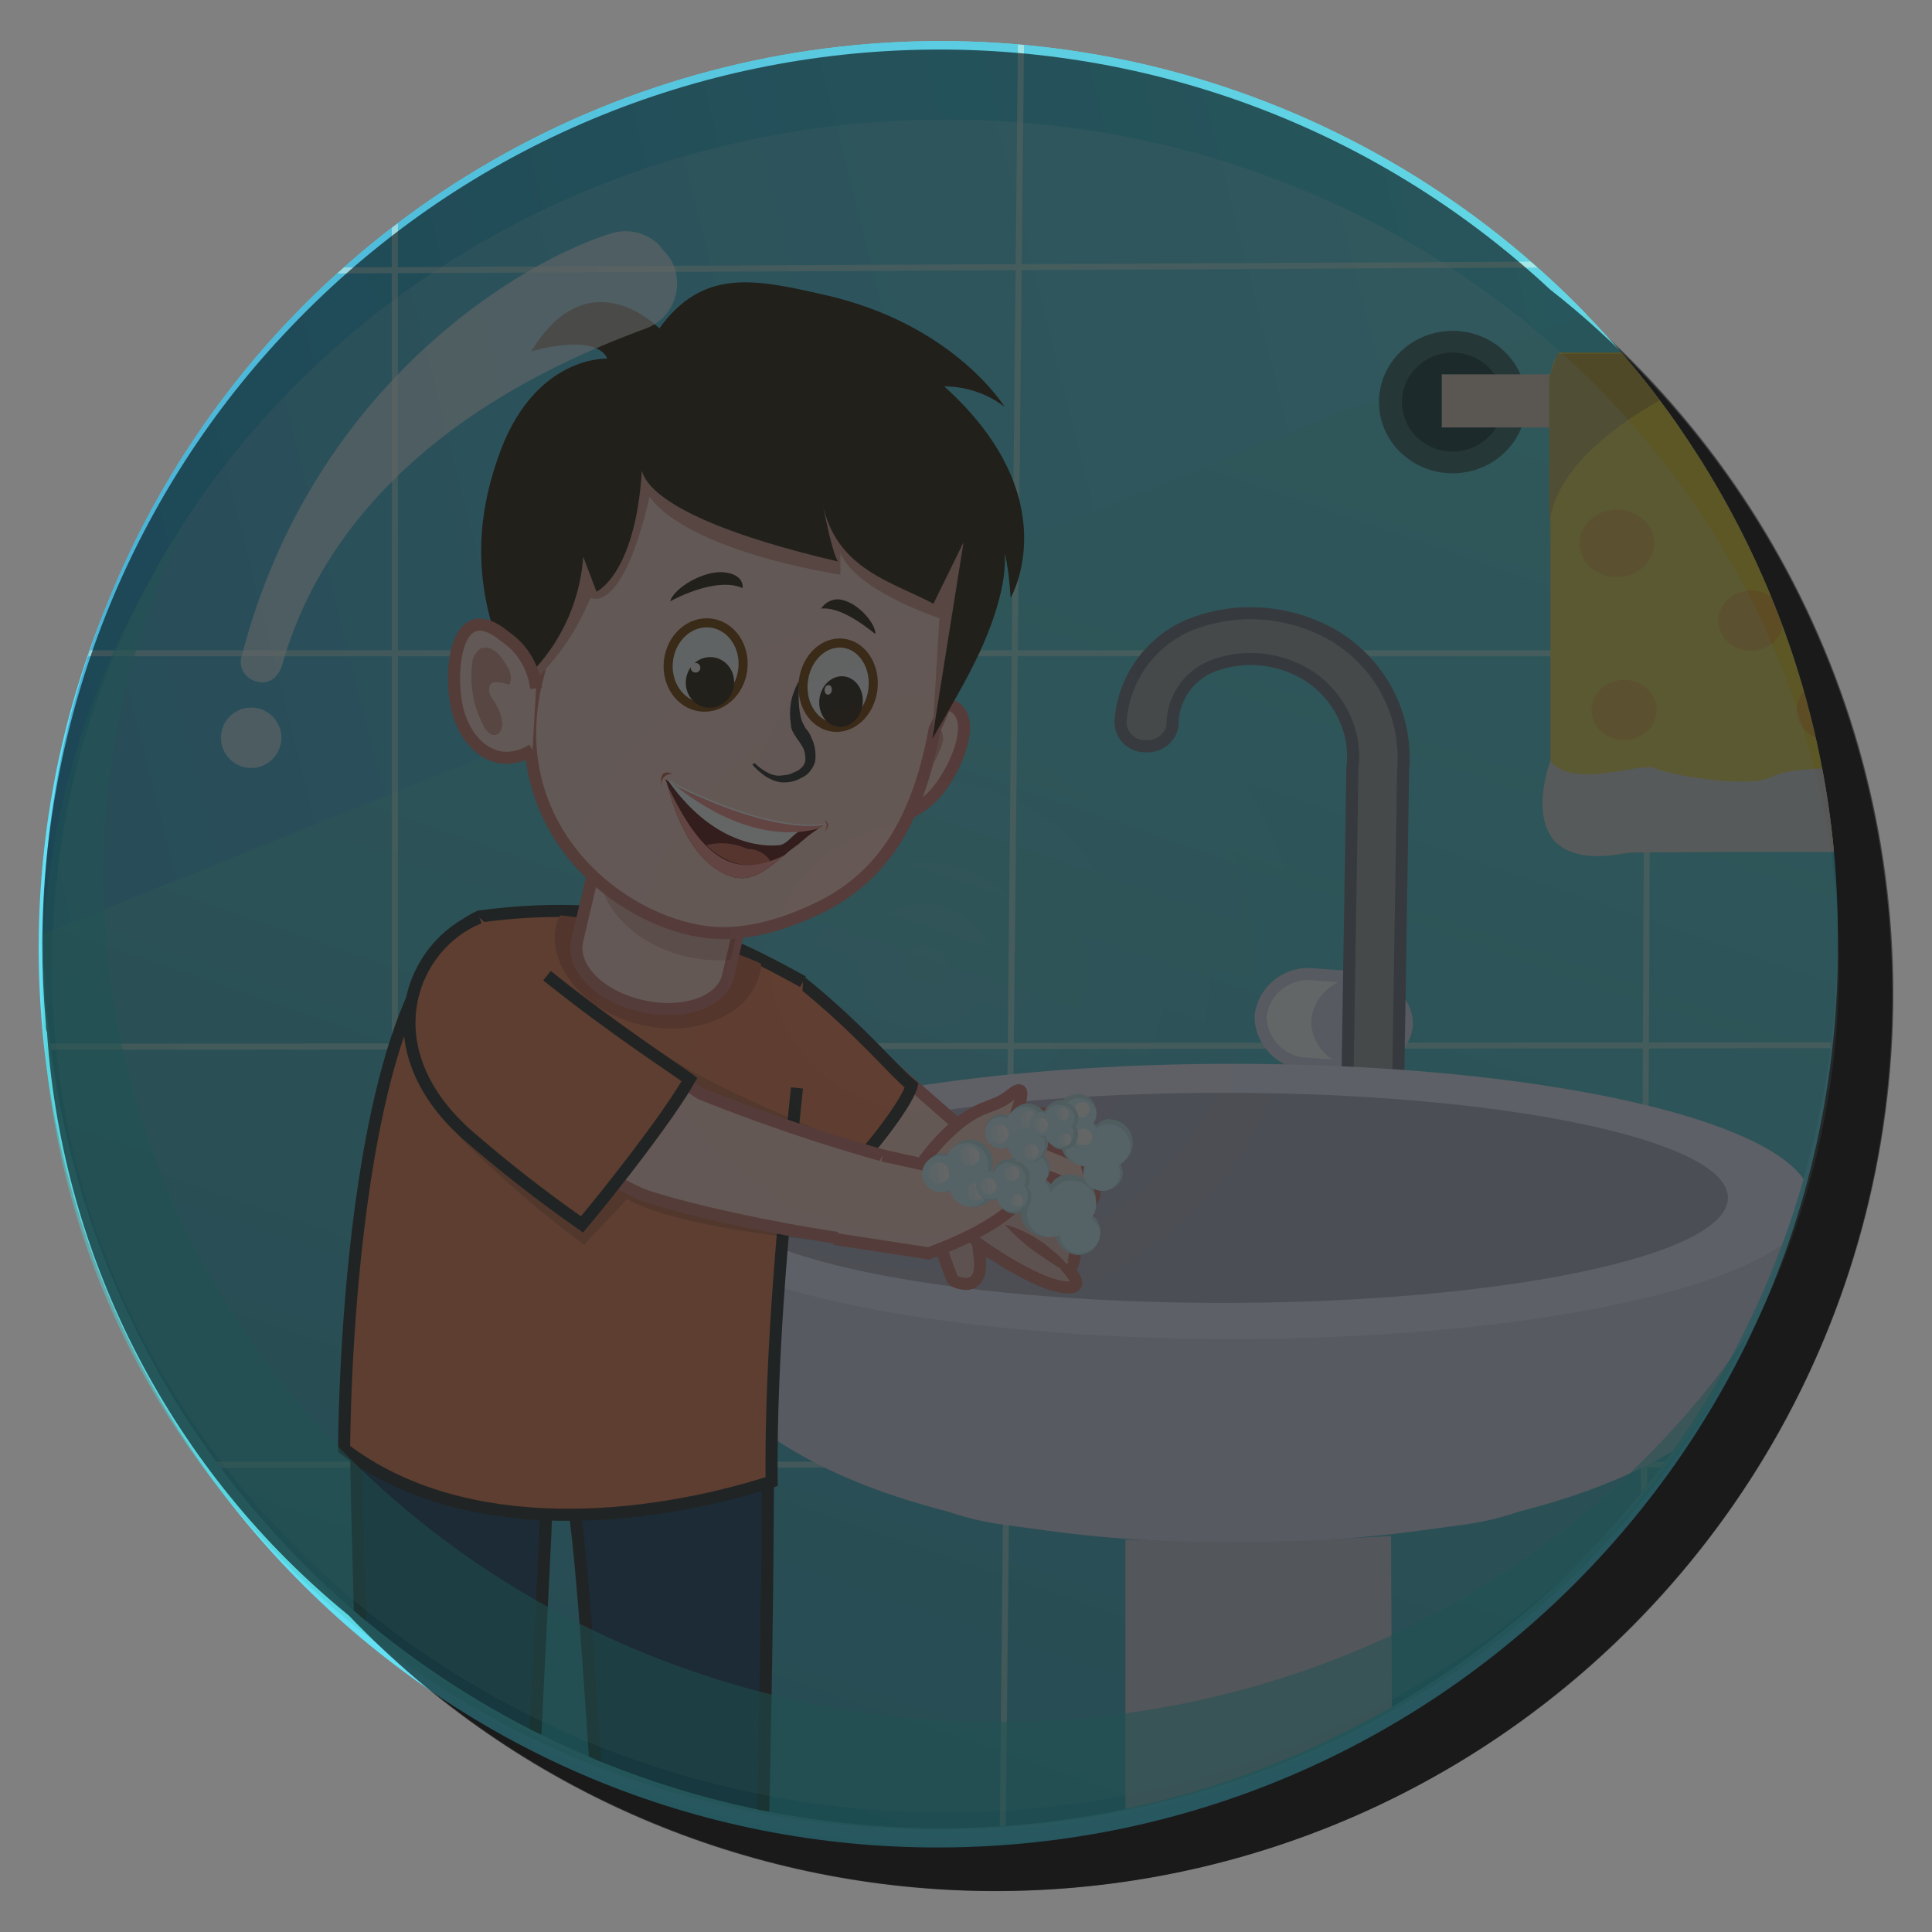 <?xml version="1.0" encoding="utf-8"?>
<!-- Generator: Adobe Illustrator 25.2.3, SVG Export Plug-In . SVG Version: 6.00 Build 0)  -->
<svg version="1.1" id="Layer_1" xmlns="http://www.w3.org/2000/svg" xmlns:xlink="http://www.w3.org/1999/xlink" x="0px" y="0px"
	 viewBox="0 0 160 160" style="enable-background:new 0 0 160 160;" xml:space="preserve">
<rect x="0" y="0" width="160" height="160" fill="#808080" stroke="none"/>
<style type="text/css">
	.st0{opacity:0.5;enable-background:new    ;}
	.st1{opacity:0.91;fill:url(#SVGID_1_);enable-background:new    ;}
	.st2{clip-path:url(#SVGID_3_);}
	.st3{fill:url(#SVGID_4_);}
	.st4{opacity:0.36;fill:none;stroke:#FEFFEB;stroke-miterlimit:10;enable-background:new    ;}
	.st5{fill:url(#SVGID_5_);}
	.st6{fill:url(#SVGID_6_);}
	.st7{opacity:0.57;fill:#A8B0B2;enable-background:new    ;}
	.st8{fill:url(#SVGID_7_);}
	.st9{opacity:0.43;}
	.st10{fill:none;stroke:#FEFFEB;stroke-width:0.5;stroke-miterlimit:10;}
	.st11{fill:#426E72;}
	.st12{fill:#264547;}
	.st13{fill:#E5D2C1;}
	.st14{fill:#E8D75D;}
	.st15{fill:#DBDAD9;}
	.st16{fill:#C6B663;}
	.st17{opacity:0.15;fill:#EA3B48;enable-background:new    ;}
	.st18{fill:#CFCEDD;}
	.st19{fill:#DBD9ED;}
	.st20{fill:#EEEEFF;}
	.st21{fill:#FFFFFF;stroke:#DBD9ED;stroke-miterlimit:10;}
	.st22{fill:#A5A5A5;stroke:#767582;stroke-miterlimit:10;}
	.st23{fill:#B6B5C9;}
	.st24{fill:#FFD3CA;stroke:#D17D74;stroke-miterlimit:10;}
	.st25{fill:#EFC3BD;stroke:#D17D74;stroke-miterlimit:10;}
	.st26{fill:#D17D74;}
	.st27{fill:#EF8359;stroke:#323232;stroke-miterlimit:10;}
	.st28{fill:#F9D1C6;stroke:#323232;stroke-width:2;stroke-miterlimit:10;}
	.st29{fill:#224966;stroke:#323232;stroke-miterlimit:10;}
	.st30{fill:#CC6B4E;}
	.st31{opacity:0.15;enable-background:new    ;}
	.st32{opacity:0.18;fill:#6B1808;enable-background:new    ;}
	.st33{fill:#DB9D8E;}
	.st34{fill:#342517;}
	.st35{fill:#F9D1C6;}
	.st36{fill:#323232;}
	.st37{fill:#342516;}
	.st38{fill:#661E1B;}
	.st39{fill:#D26653;}
	.st40{fill:#FFFFFF;}
	.st41{fill:#F9988F;}
	.st42{fill:#F9F8F7;stroke:#7F430D;stroke-width:0.75;stroke-miterlimit:10;}
	.st43{fill:#FDEFEC;}
	.st44{fill:#C1E3EA;}
	.st45{fill:#D4F6FF;}
	.st46{fill:url(#SVGID_8_);}
	.st47{fill:url(#SVGID_9_);}
	.st48{fill:url(#SVGID_10_);}
	.st49{fill:url(#SVGID_11_);}
	.st50{fill:url(#SVGID_12_);}
	.st51{fill:url(#SVGID_13_);}
	.st52{fill:url(#SVGID_14_);}
	.st53{fill:url(#SVGID_15_);}
	.st54{fill:url(#SVGID_16_);}
	.st55{fill:url(#SVGID_17_);}
	.st56{fill:url(#SVGID_18_);}
	.st57{fill:url(#SVGID_19_);}
	.st58{fill:url(#SVGID_20_);}
	.st59{fill:url(#SVGID_21_);}
	.st60{fill:url(#SVGID_22_);}
	.st61{fill:url(#SVGID_23_);}
	.st62{fill:url(#SVGID_24_);}
	.st63{fill:url(#SVGID_25_);}
	.st64{fill:url(#SVGID_26_);}
	.st65{fill:url(#SVGID_27_);}
	.st66{fill:url(#SVGID_28_);}
	.st67{fill:url(#SVGID_29_);}
	.st68{fill:url(#SVGID_30_);}
	.st69{fill:url(#SVGID_31_);}
	.st70{opacity:0.2;fill:url(#SVGID_32_);enable-background:new    ;}
	.st71{opacity:0.5;fill:#4ECECE;enable-background:new    ;}
	.st72{opacity:0.6;fill:#FDFFFF;enable-background:new    ;}
	.st73{opacity:0.6;}
</style>
<circle class="st0" cx="82.5" cy="82.3" r="74.3"/>
<g id="_01-2">
	
		<radialGradient id="SVGID_1_" cx="-239.78" cy="58.35" r="179.33" gradientTransform="matrix(0.48 0 0 -0.48 193.64 106.19)" gradientUnits="userSpaceOnUse">
		<stop  offset="0" style="stop-color:#FFFFFF"/>
		<stop  offset="0.61" style="stop-color:#D3F9FC"/>
		<stop  offset="0.93" style="stop-color:#48E5FF"/>
	</radialGradient>
	<path class="st1" d="M152.2,78.2c0.2,41.1-33,74.6-74.2,74.8c-41.1,0.2-74.6-33-74.8-74.2C3.1,37.7,36.3,4.2,77.4,4.1
		c0.1,0,0.2,0,0.3,0C118.8,4,152.1,37.2,152.2,78.2C152.2,78.2,152.2,78.2,152.2,78.2z"/>
	<g>
		<defs>
			<ellipse id="SVGID_2_" cx="77.9" cy="77.4" rx="74.3" ry="74"/>
		</defs>
		<clipPath id="SVGID_3_">
			<use xlink:href="#SVGID_2_"  style="overflow:visible;"/>
		</clipPath>
		<g class="st2">
			
				<linearGradient id="SVGID_4_" gradientUnits="userSpaceOnUse" x1="225.538" y1="321.357" x2="101.368" y2="-41.033" gradientTransform="matrix(1 0 0 -1 0 162)">
				<stop  offset="0" style="stop-color:#72EDED"/>
				<stop  offset="0.23" style="stop-color:#6FE9EA"/>
				<stop  offset="0.45" style="stop-color:#67DDE3"/>
				<stop  offset="0.68" style="stop-color:#58C9D6"/>
				<stop  offset="0.9" style="stop-color:#45ADC4"/>
				<stop  offset="0.99" style="stop-color:#3CA1BC"/>
			</linearGradient>
			<path class="st3" d="M-9.8-50.1l1,215.3l320.4,2V-49.1L-9.8-50.1z"/>
			<line class="st4" x1="-8.3" y1="155.9" x2="330.3" y2="156.4"/>
			
				<linearGradient id="SVGID_5_" gradientUnits="userSpaceOnUse" x1="321.22" y1="229.314" x2="-26.649" y2="141.834" gradientTransform="matrix(1 0 0 -1 0 162)">
				<stop  offset="2.000000e-02" style="stop-color:#72EDED"/>
				<stop  offset="0.26" style="stop-color:#6FE9EC"/>
				<stop  offset="0.5" style="stop-color:#67DDE7"/>
				<stop  offset="0.74" style="stop-color:#59C9E0"/>
				<stop  offset="0.98" style="stop-color:#45ADD6"/>
				<stop  offset="0.99" style="stop-color:#45ADD6"/>
			</linearGradient>
			<polyline class="st5" points="325.4,-50.9 -10.8,-50.7 -10.8,83.1 322.3,-50.7 			"/>
			
				<linearGradient id="SVGID_6_" gradientUnits="userSpaceOnUse" x1="303.38" y1="32.92" x2="54.14" y2="-29.76" gradientTransform="matrix(1 0 0 -1 0 162)">
				<stop  offset="2.000000e-02" style="stop-color:#E9EAE5"/>
				<stop  offset="0.12" style="stop-color:#E0E4E0"/>
				<stop  offset="0.44" style="stop-color:#C7D4D1"/>
				<stop  offset="0.74" style="stop-color:#B8C9C8"/>
				<stop  offset="0.98" style="stop-color:#B3C6C5"/>
			</linearGradient>
			<path class="st6" d="M314.9,158.1l-323.8-1.7l-139.9,29.3l463.7-2.4L314.9,158.1z"/>
			<path class="st7" d="M-11.4,156.5c0.2,1.1-0.1,2.3-1,3.1c-0.3,0.2-0.5,0.3-0.9,0.5c17.5,0.6,39.5,1.4,48.4,1.2
				c4.9,10.9,25.8,11.3,37.9,0.1l110.2,2.4l-2.1,4.4c-0.3,0.6,0,1.3,0.6,1.5c0.2,0.1,0.3,0.1,0.5,0.1l101.2,0.9
				c0.9,0,1.8-0.5,2.1-1.4l4-11.2L-11.4,156.5z"/>
			
				<linearGradient id="SVGID_7_" gradientUnits="userSpaceOnUse" x1="-138.18" y1="-9.261" x2="325.56" y2="-9.261" gradientTransform="matrix(1 0 0 -1 0 162)">
				<stop  offset="0" style="stop-color:#6F929B"/>
				<stop  offset="0.14" style="stop-color:#7D96A5"/>
				<stop  offset="0.48" style="stop-color:#999EB9"/>
				<stop  offset="0.77" style="stop-color:#ABA2C5"/>
				<stop  offset="0.99" style="stop-color:#B1A4C9"/>
			</linearGradient>
			<path class="st8" d="M-8.3,155.9c32.8,8.5,66,15.2,99.5,20.2c74.2,11,149.5,13.3,224.3,7l-463.7,2.4L-8.3,155.9z"/>
			<g class="st9">
				<polyline class="st10" points="-150.2,8.1 -13.3,22.6 355.3,20.8 				"/>
				<polyline class="st10" points="-150.5,50.5 -9.7,54.1 338.4,54.1 				"/>
				<polyline class="st10" points="-149.2,91.8 -149.2,97 -11.6,86.7 348,86.4 				"/>
				<polyline class="st10" points="-148.3,141.9 -7.5,121.3 330.3,121.3 				"/>
				<polyline class="st10" points="32.7,-50.1 32.7,154.4 -82.1,202.2 				"/>
				<polyline class="st10" points="85.1,-50.1 83,156 12.4,209.2 				"/>
				<polyline class="st10" points="136.9,-50.1 136,156.9 101.4,227.5 				"/>
			</g>
			<ellipse class="st11" cx="120.3" cy="33.3" rx="6.1" ry="5.9"/>
			<ellipse class="st12" cx="120.3" cy="33.3" rx="4.2" ry="4.1"/>
			<rect x="119.4" y="31" class="st13" width="64.1" height="4.4"/>
			<path class="st14" d="M128.4,31.3v33.1c-0.5,5.5-1,6.4,7.2,6.2s32.2,0,32.2,0s5.6,2.9,5.5-6.3c-0.1-9-2.9-30.7-1.3-33.1
				c0.4-2,1.3,0,1.3,0l-1-2h-43.2C128.7,29.8,128.4,30.6,128.4,31.3z"/>
			<path class="st15" d="M128.4,63c0,0-3.7,9.7,6.5,7.6c10.2-0.1,32.4,0,32.4,0s7,2.8,6-7.6c-2.6,0-11.1,1.6-13.2,1.1
				s-11.3-0.9-13.3,0.2c-2,1.1-8.9-0.2-9.8-0.7S130.1,65.4,128.4,63z"/>
			<path class="st16" d="M146,29.3c0,0-18.7,6.1-17.7,15.6V31.3l0.7-2H146z"/>
			<ellipse class="st17" cx="133.9" cy="45" rx="3.1" ry="2.8"/>
			<ellipse class="st17" cx="145" cy="51.4" rx="2.7" ry="2.5"/>
			<ellipse class="st17" cx="162.2" cy="47.5" rx="2.7" ry="2.5"/>
			<ellipse class="st17" cx="151.5" cy="42.3" rx="2.7" ry="2.5"/>
			<ellipse class="st17" cx="144.4" cy="34.5" rx="2.7" ry="2.5"/>
			<ellipse class="st17" cx="151.5" cy="58.8" rx="2.7" ry="2.5"/>
			<ellipse class="st17" cx="134.5" cy="58.8" rx="2.7" ry="2.5"/>
			<path class="st18" d="M115.4,171.1H93.2v-43.6c0,0,7.5,0.2,10,0.2c3.4,0,12-0.5,12-0.5L115.4,171.1z"/>
			<path class="st19" d="M127.6,100H54.3c0,0.3,0,0.5,0,0.8c-1.4,21.4,29.1,30.7,66.7,25.5c2.3-0.3,4.6-0.9,6.7-1.9L127.6,100z"/>
			<path class="st19" d="M76.6,100h73.3c0,0.3,0,0.5,0.1,0.8c1.4,21.4-29.1,30.7-66.7,25.5c-2.3-0.3-4.6-0.9-6.7-1.9V100z"/>
			<path class="st20" d="M108.9,80.7l4.2,0.3l-0.6,7.4l-4.2-0.3c-2.1,0-3.9-1.8-3.9-3.9c0,0,0-0.1,0-0.1
				C104.7,81.9,106.7,80.4,108.9,80.7z"/>
			<path class="st20" d="M108.6,84.4c-0.1,2.1,1.6,3.9,3.8,4c0,0,0.1,0,0.1,0c2.2,0.3,4.2-1.2,4.5-3.4c0.1-2.1-1.6-3.9-3.8-4
				c0,0-0.1,0-0.1,0C110.9,80.7,108.9,82.2,108.6,84.4z"/>
			<path class="st20" d="M113.7,90.9c1.1,0.1,2-0.7,2.1-1.8c0-0.5,0.4-24.7,0.4-25.3c0.4-4.6-1.9-8.9-5.8-11.2
				c-3.7-2.1-8.1-2.4-12-0.8c-3.2,1.4-5.4,4.5-5.6,8c0,1.1,0.9,2,2,2c1.1,0.1,2.1-0.6,2.3-1.7c0,0,0-0.1,0-0.1c0-2.1,1.3-4,3.2-4.8
				c2.5-1,5.4-0.8,7.8,0.6c2.7,1.6,4.3,4.7,3.9,7.8c0,0.6-0.4,24.8-0.4,25.3c0,1.1,0.9,2,2,2L113.7,90.9z"/>
			<path class="st21" d="M108.9,80.7l4.2,0.3l-0.6,7.4l-4.2-0.3c-2.1,0-3.9-1.8-3.9-3.9c0,0,0-0.1,0-0.1
				C104.7,81.9,106.7,80.4,108.9,80.7z"/>
			<path class="st19" d="M108.6,84.4c-0.1,2.1,1.6,3.9,3.8,4c0,0,0.1,0,0.1,0c2.2,0.3,4.2-1.2,4.5-3.4c0.1-2.1-1.6-3.9-3.8-4
				c0,0-0.1,0-0.1,0C110.9,80.7,108.9,82.2,108.6,84.4z"/>
			<path class="st22" d="M113.7,90.9c1.1,0.1,2-0.7,2.1-1.8c0-0.5,0.4-24.7,0.4-25.3c0.4-4.6-1.9-8.9-5.8-11.2
				c-3.7-2.1-8.1-2.4-12-0.8c-3.2,1.4-5.4,4.5-5.6,8c0,1.1,0.9,2,2,2c1.1,0.1,2.1-0.6,2.3-1.7c0,0,0-0.1,0-0.1c0-2.1,1.3-4,3.2-4.8
				c2.5-1,5.4-0.8,7.8,0.6c2.7,1.6,4.3,4.7,3.9,7.8c0,0.6-0.4,24.8-0.4,25.3c0,1.1,0.9,2,2,2L113.7,90.9z"/>
			<ellipse class="st20" cx="102.1" cy="99.5" rx="47.9" ry="11.4"/>
			<path class="st23" d="M59.5,99.2c0,4.8,18.7,8.7,41.8,8.7s41.8-3.9,41.8-8.7s-18.7-8.7-41.8-8.7S59.5,94.4,59.5,99.2z"/>
			<path class="st24" d="M78.5,99.6l-11.7-6.7l4.6-6.7c0,0,10.3,9,10.5,9.2L78.5,99.6z"/>
			<path class="st25" d="M77.4,101.4c0.4,1.6,0.9,3.1,1.5,4.6c0.2,0.2,2.7,1.3,2.2-2.1L81,103c0,0,5.4,3.9,7.7,3.6
				c1.2-0.1-0.5-1.8-0.5-1.8s1,1,0.8-2.2S85.1,97,85.1,97S77.2,96.5,77.4,101.4z"/>
			<path class="st26" d="M88.9,105.8c-0.5-0.4-1-0.7-1.5-1c-0.5-0.3-1-0.7-1.5-1c-1-0.7-1.9-1.5-2.7-2.4c1.2,0.3,2.3,0.9,3.3,1.6
				c0.5,0.4,1,0.8,1.4,1.2C88.4,104.7,88.7,105.2,88.9,105.8z"/>
			<path class="st26" d="M83.4,104.6c-0.8,0-1.6-0.3-2.2-0.8c-0.6-0.5-1.1-1.1-1.4-1.8c0.7,0.2,1.4,0.5,2,1
				C82.4,103.5,83,104,83.4,104.6z"/>
			<path class="st26" d="M88.9,104c-0.6-0.9-1.4-1.8-2.2-2.5c-0.9-0.8-1.7-1.6-2.5-2.4c0.6,0.1,1.2,0.3,1.7,0.7
				c0.5,0.3,1,0.7,1.4,1.1c0.5,0.4,0.8,0.9,1.1,1.4C88.8,102.7,89,103.4,88.9,104z"/>
			<path class="st27" d="M69.4,97.9c-3.4,0.9-5.5-1-8.2-3.8c-0.3-6.8,4.6-13.3,5-12.9c5.1,4.1,7.8,7.5,9.3,8.7
				C75.1,91.5,71.3,96.3,69.4,97.9z"/>
			<path class="st28" d="M51.7,167.6c0,0.3,10.4-0.3,10.4-0.6c0.1-2.9-0.2-8.8-0.2-10.5L50.8,157C51.2,159.9,51.5,165.6,51.7,167.6z
				"/>
			<path class="st28" d="M31.6,168.9c0,0.3,10.4,0.6,10.4,0.3c0.3-2.9,0.5-8.8,0.7-10.4l-11.1-0.4C31.8,161.2,31.6,166.9,31.6,168.9
				z"/>
			<path class="st29" d="M63,158.5c-4.3,0.5-8.6,0.8-12.9,0.6c-0.3-5.1-1.5-26.1-2.4-33.1c-0.3-2.6-2.4-2.2-2.5,0.1
				c0,1.1-1.3,24.5-1.5,33c-4.3,0.6-8.7,0.6-13,0.1c0,0-1.9-46.9-1.1-53.8c6.2-0.3,27.1,0.9,33.7,2C64,114.6,63.3,148.2,63,158.5z"
				/>
			<path class="st27" d="M66,90.1c-1,9.7-2.2,21.6-2.1,32.6c-10.3,3.3-25.4,4.9-35.4-2.7c0,0,0-38.9,11.2-44.1
				c13.4-1.8,20.6,2,26.8,5.4"/>
			<path class="st30" d="M62.9,80.7c0.1-0.3,0.2-0.6,0.1-0.9c-4-1.9-11.5-3.4-16.6-4c-0.1,0.2-0.2,0.4-0.3,0.6
				c-0.9,3.4,2.1,7.2,6.7,8.4S62,84.2,62.9,80.7z"/>
			<path class="st31" d="M76.5,96.7c-6.4-2-12.7-4.6-18.7-7.7c-5.9-3.3-11.6-7-16.9-11.2c-5.7,2.2-8.1,10.9-2.5,16.7
				c3.1,3.1,6.5,6,10,8.6c0.8-1,2.4-2.5,3.5-3.8c4.7,2.6,17.4,3.8,25.4,4.1C77.8,103.3,77.2,96.8,76.5,96.7z"/>
			<path class="st24" d="M77.3,103.3c0.5,0-0.1-6.5-0.8-6.7C70.2,95,64.1,93,58.1,90.6c-1.1-0.5-5.9-4.8-6.7-4.7
				c-2.7,2-5.3,4.1-7.8,6.4c2.8,2.7,6,5,9.5,6.6C56.2,100.1,69.3,103.1,77.3,103.3z"/>
			<path class="st24" d="M73.1,95.7l3.2,0.7c1-1.4,2.1-2.6,3.4-3.6c1.9-1.4,2.6-1,4.1-2.2s0.4,1.4,0.3,1.8c1.1-0.2,2.2-0.2,3.3-0.1
				c0.9,0.3,1.7,0.2,2.7,4.6c0,0,1.3,2.6-0.1,2.6c0,0,0,0.1,0,0.1c-0.1,0.7,1,2.5-1.3,2.1c0.7,0.1-4.6-1.9-4.6-1.9s-1.7,2-7.2,4
				l-7.8-1.2"/>
			<path class="st26" d="M90,99.6c-0.4-0.3-0.8-0.6-1.3-0.8c-0.4-0.2-0.9-0.4-1.3-0.6c-1-0.4-1.9-0.8-2.7-1.4c1.1-0.1,2.1,0,3.1,0.5
				c0.5,0.2,1,0.5,1.4,0.8C89.6,98.5,89.9,99,90,99.6z"/>
			<path class="st26" d="M90,96.9c-0.4-0.3-0.8-0.6-1.3-0.8c-0.4-0.2-0.9-0.4-1.4-0.6c-1-0.4-1.9-0.8-2.7-1.4c1.1-0.1,2.1,0,3.1,0.5
				c0.5,0.2,1,0.5,1.4,0.8C89.6,95.9,89.9,96.4,90,96.9z"/>
			<path class="st27" d="M45.3,80.8c5.6,4.5,10.9,7.9,11.8,8.6c-1.7,3-6.3,8.9-8.9,12c-3.3-2.3-6.5-4.8-9.6-7.5
				c-8-7.2-4.5-15.7,1.1-17.9"/>
			<path class="st24" d="M62.7,70.6l-2.4,10.2c-0.5,2.2-3.7,3.3-7.2,2.5s-5.8-3.2-5.3-5.4l2.4-10.2L62.7,70.6z"/>
			<path class="st32" d="M62.3,71.9c-4.1-0.8-8.2-1.4-12.4-1.7c-0.1,0.2-0.2,0.4-0.2,0.6c-0.8,3.7,2.6,7.5,7.5,8.5
				c1.1,0.2,2.2,0.3,3.3,0.2L62.3,71.9z"/>
			<path class="st24" d="M77.8,65.3c-2,2.6-5.3,3.3-7.5,1.7s-1-3,1.1-5.6s2-2.3,4.7-2.9C81.8,57,79.8,62.7,77.8,65.3z"/>
			<path class="st33" d="M76.7,59.9c0.4-0.1,0.8,0,1.1,0.3c0.3,0.4,0.4,1,0.2,1.5c-0.6,1.7-1.7,3.3-3.3,4.3
				c-0.2,0.2-0.5,0.3-0.8,0.4c-0.3,0.1-0.6,0-0.8-0.2c-0.2-0.3-0.2-0.6,0-0.9c0.5-0.7,1.2-1.2,2-1.6c0.2-0.1,0.4-0.3,0.5-0.5
				c0.1-0.2,0.1-0.4,0-0.6c-0.1-0.1-0.3-0.3-0.4-0.3c-0.4-0.1-0.7-0.2-1.1-0.2c0-0.6,0.5-1,0.9-1.3C75.5,60.3,76.1,60,76.7,59.9z"/>
			<path class="st24" d="M75.4,45.5c-8.5-7.2,5.6-11.9-7.2-14.1c-12.4-2.1-20.7,2.8-23,13.4c-1.1,4.9-0.4,10.4-0.5,10.6
				c-3.6,12.3,5.7,20.4,13.2,21.7c3.3,0.6,6.9-0.4,10.3-2.1c4-2.1,7.6-5.8,9.2-14.6C77.4,60.2,82.5,51.5,75.4,45.5z"/>
			<path class="st33" d="M53.8,41.1c0,0,2,4.1,15.8,6.5v-1.9c0,0,0.4,2.7,8.2,5.5l-0.6,10l6-20l-28.8-7.5l-5.3,3.7L48.3,43
				c0,0-4.8,10.4-5,14.2l0.6-0.5c2.2-2,3.9-4.5,5-7.2l0,0C48.9,49.5,51.5,51.1,53.8,41.1z"/>
			<path class="st34" d="M53.2,38.2c0,0-2.2,4,16.2,8.3c0,0-0.4-0.3-1.3-4.9c1.1,5.6,5.9,6.6,9.2,8.4l2.5-5.1l-2.6,16.3
				c0,0,2.6-4.4,3.5-6.3c0,0,2.8-5.3,2.5-9.1c0.3,1.2,0.4,2.4,0.5,3.7c0,0,4.8-8.2-5.5-17.5c1.8,0,3.6,0.6,5,1.7c0,0-4.2-6.9-15-9.3
				c-5.7-1.3-10-2.2-13.6,2.8c0,0-5.8-6-10.6,1.9c0,0,5.3-1.6,6.3,0.6c0,0-5.8-0.3-8.8,7.5c-2.8,7.4-1.8,13.3,1.2,19.7
				c3.3-2.7,5.3-6.6,5.6-10.8l1.1,2.9C49.4,49,52.8,47.5,53.2,38.2z"/>
			<path class="st24" d="M44.1,62.1c-3.1,1.9-5.7-0.6-6.3-3.7s0-9,4-5.7c1.5,1,2.4,2.6,2.6,4.3"/>
			<path class="st33" d="M40.8,53.8c-0.3-0.2-0.7-0.2-1-0.1c-0.4,0.3-0.7,0.8-0.7,1.3c-0.2,1.7,0.1,3.5,0.9,5
				c0.1,0.3,0.3,0.5,0.5,0.7c0.2,0.2,0.5,0.2,0.7,0.1c0.3-0.2,0.4-0.5,0.4-0.9c-0.1-0.8-0.4-1.5-0.9-2.1c-0.1-0.2-0.2-0.4-0.2-0.6
				c0-0.2,0-0.5,0.2-0.6c0.1-0.1,0.3-0.1,0.5-0.1c0.3,0,0.6,0.1,1,0.2c0.2-0.5,0.1-1.1-0.2-1.5C41.6,54.5,41.3,54.1,40.8,53.8z"/>
			<path class="st35" d="M62.5,63.3c2.1,2.5,4.5,0.8,4.7-0.2c0.1-0.8-0.2-1.7-0.8-2.3c-1.1-1.2-0.2-4.2-0.2-4.2"/>
			<path class="st36" d="M62.5,63.2c0.3,0.3,0.7,0.6,1.1,0.8c0.4,0.2,0.8,0.3,1.3,0.2c0.4,0,0.8-0.2,1.2-0.4
				c0.3-0.2,0.6-0.5,0.6-0.9l0,0c0-0.5-0.1-0.9-0.4-1.3c-0.1-0.2-0.3-0.4-0.4-0.6c-0.2-0.3-0.4-0.6-0.4-1c-0.1-0.6-0.1-1.2,0-1.8
				c0.1-0.6,0.3-1.1,0.6-1.7h0.1c-0.1,1.1-0.1,2.2,0.2,3.2c0.1,0.2,0.2,0.4,0.3,0.6c0.2,0.2,0.4,0.5,0.5,0.8c0.3,0.6,0.4,1.3,0.3,2
				l0,0c-0.2,0.6-0.6,1.1-1.1,1.3c-0.5,0.3-1,0.4-1.5,0.4c-0.5,0-1-0.2-1.5-0.5c-0.4-0.3-0.8-0.6-1.1-1L62.5,63.2z"/>
			<path class="st37" d="M61.5,48.7c0,0,0.2-1.1-1.5-1.3s-4.2,1.3-4.5,2.4C55.5,49.8,59.2,47.7,61.5,48.7z"/>
			<path class="st37" d="M68,50.4c0.4-0.6,1.1-0.9,1.8-0.7c1.3,0.3,2.7,1.9,2.7,2.8C72.4,52.5,69.9,50.2,68,50.4z"/>
			<path class="st38" d="M55.3,65.1c0.4,1.5,1.7,6.1,5,7.4c2,0.8,3.4-0.7,4.7-1.7c0.3-0.3,0.6-0.5,1-0.8l0,0
				c0.2-0.1,0.3-0.3,0.5-0.4c0.4-0.4,0.9-0.7,1.3-1l0,0l0.3-0.2l0.1-0.1c0,0-3.5,1-12-3.1l-0.7-0.4l-0.3-0.2l-0.2-0.1
				C55.1,64.5,55.2,64.7,55.3,65.1z"/>
			<path class="st39" d="M63.8,71.3c-0.4-0.6-1.1-1-1.9-1c-1.1-0.5-2.3-0.6-3.4-0.3C58.5,70,60.9,72.6,63.8,71.3z"/>
			<path class="st40" d="M55.3,64.6c3.2,4.6,6.9,5.6,9.2,5.4c1-0.1,1.3-1.6,2.8-1.3c0.3-0.1,0.6-0.2,0.9-0.4l0.1-0.1
				c0,0-3.5,1-12-3.1l-0.7-0.4L55.3,64.6z"/>
			<path class="st41" d="M55.3,65.1c0.4,1.5,1.7,6.1,5,7.4c2,0.8,3.4-0.7,4.7-1.7C61,72.8,58.3,71.4,55.3,65.1z"/>
			<path class="st41" d="M55.6,64.8c6,4.9,10.5,4.3,12.2,3.8l0,0l0.3-0.2l0.1-0.1c0,0-3.5,1-12-3.1L55.6,64.8z"/>
			<path class="st39" d="M55.7,64.1c0,0-1.1-0.1-0.9,1.2C54.8,65.2,54.4,63.5,55.7,64.1z"/>
			<path class="st39" d="M68.2,67.9c0,0,0.6,0.3,0,1.1C68.1,69,69.1,68.3,68.2,67.9z"/>
			
				<ellipse transform="matrix(0.123 -0.992 0.992 0.123 -3.417 106.327)" class="st42" cx="58.5" cy="55.1" rx="3.5" ry="3.1"/>
			<ellipse transform="matrix(0.126 -0.992 0.992 0.126 -4.65 107.626)" class="st37" cx="58.7" cy="56.5" rx="2.1" ry="2"/>
			<circle class="st43" cx="57.6" cy="55.3" r="0.4"/>
			
				<ellipse transform="matrix(0.121 -0.993 0.993 0.121 4.61 118.786)" class="st42" cx="69.4" cy="56.8" rx="3.5" ry="2.9"/>
			
				<ellipse transform="matrix(0.122 -0.993 0.993 0.122 3.367 120.113)" class="st37" cx="69.6" cy="58.2" rx="2.1" ry="1.8"/>
			
				<ellipse transform="matrix(0.125 -0.992 0.992 0.125 3.385 117.947)" class="st43" cx="68.5" cy="57.1" rx="0.4" ry="0.3"/>
			<path class="st44" d="M87.8,97.4c1.1-0.4,2.4,0.1,2.8,1.2c0.3,0.7,0.2,1.4-0.2,2c0.3,0.2,0.5,0.4,0.6,0.8c0.4,0.9-0.1,2-1,2.4
				s-2-0.1-2.4-1l0,0c-0.1-0.2-0.1-0.4-0.1-0.6l-0.1,0.1c-1,0.4-2.2-0.1-2.7-1.1c-0.4-1,0-2.2,1.1-2.6c0,0,0,0,0.1,0
				c0.3-0.1,0.7-0.2,1-0.1C87,97.9,87.4,97.6,87.8,97.4z"/>
			<path class="st45" d="M88,97.9c1-0.4,2.2,0.1,2.6,1.1c0.3,0.6,0.2,1.4-0.2,1.9c0.2,0.2,0.4,0.4,0.6,0.7c0.3,0.9-0.2,1.9-1.1,2.1
				c-0.8,0.3-1.7-0.1-2-0.9c-0.1-0.2-0.1-0.4-0.1-0.6l-0.1,0.1c-1,0.4-2.1-0.1-2.5-1c-0.4-1,0.1-2.1,1-2.5c0.3-0.1,0.6-0.2,0.9-0.1
				C87.2,98.4,87.6,98.1,88,97.9z"/>
			
				<linearGradient id="SVGID_8_" gradientUnits="userSpaceOnUse" x1="2139.587" y1="-1288.409" x2="2141.397" y2="-1288.409" gradientTransform="matrix(-0.38 -0.93 0.93 -0.38 2096.29 1589.22)">
				<stop  offset="1.000000e-02" style="stop-color:#D4F6FF"/>
				<stop  offset="1" style="stop-color:#FFFFFF"/>
			</linearGradient>
			<path class="st46" d="M88.8,98.3c-0.5,0.2-0.7,0.7-0.5,1.2c0.2,0.5,0.7,0.7,1.2,0.5c0.5-0.2,0.7-0.7,0.5-1.2c0,0,0,0,0,0
				C89.8,98.3,89.3,98.1,88.8,98.3C88.8,98.3,88.8,98.3,88.8,98.3z"/>
			
				<linearGradient id="SVGID_9_" gradientUnits="userSpaceOnUse" x1="2139.587" y1="-1291.789" x2="2141.187" y2="-1291.789" gradientTransform="matrix(-0.38 -0.93 0.93 -0.38 2096.29 1589.22)">
				<stop  offset="1.000000e-02" style="stop-color:#D4F6FF"/>
				<stop  offset="1" style="stop-color:#FFFFFF"/>
			</linearGradient>
			<path class="st47" d="M85.8,99.7c-0.4,0.2-0.6,0.6-0.4,1c0.2,0.4,0.6,0.6,1,0.4c0.4-0.2,0.6-0.6,0.4-1
				C86.6,99.7,86.1,99.5,85.8,99.7L85.8,99.7z"/>
			
				<linearGradient id="SVGID_10_" gradientUnits="userSpaceOnUse" x1="2136.327" y1="-1289.474" x2="2138.307" y2="-1289.474" gradientTransform="matrix(-0.38 -0.93 0.93 -0.38 2096.29 1589.22)">
				<stop  offset="1.000000e-02" style="stop-color:#D4F6FF"/>
				<stop  offset="1" style="stop-color:#FFFFFF"/>
			</linearGradient>
			<path class="st48" d="M89.1,101.5c-0.5,0.1-0.9,0.7-0.7,1.2c0.1,0.5,0.7,0.9,1.2,0.7c0.1,0,0.2-0.1,0.3-0.1
				c0.5-0.2,0.7-0.8,0.5-1.3C90.1,101.5,89.6,101.3,89.1,101.5z"/>
			<path class="st44" d="M84.6,95.3c0.8-0.4,1.8,0,2.2,0.8c0.2,0.5,0.2,1.2-0.2,1.6c0.2,0.1,0.4,0.3,0.4,0.6c0.2,0.7-0.2,1.5-1,1.7
				c-0.6,0.2-1.3-0.1-1.6-0.7c-0.1-0.1-0.1-0.3-0.1-0.4h-0.1c-0.8,0.3-1.7-0.1-2-0.8s0.1-1.7,0.8-2l0,0c0.2-0.1,0.5-0.1,0.8-0.1
				C84.1,95.7,84.3,95.5,84.6,95.3z"/>
			<path class="st45" d="M84.7,95.7c0.8-0.3,1.7,0,2,0.8c0.2,0.5,0.1,1-0.2,1.4c0.2,0.1,0.3,0.3,0.4,0.5c0.3,0.7,0,1.4-0.7,1.7
				s-1.4,0-1.7-0.7c-0.1-0.1-0.1-0.3-0.1-0.4h-0.1c-0.7,0.3-1.6,0-1.9-0.7c-0.3-0.7,0-1.6,0.7-1.9c0,0,0.1,0,0.1-0.1
				c0.2-0.1,0.5-0.1,0.7-0.1C84.2,96.1,84.4,95.8,84.7,95.7z"/>
			
				<linearGradient id="SVGID_11_" gradientUnits="userSpaceOnUse" x1="2143.397" y1="-1290.729" x2="2144.777" y2="-1290.729" gradientTransform="matrix(-0.38 -0.93 0.93 -0.38 2096.29 1589.22)">
				<stop  offset="1.000000e-02" style="stop-color:#D4F6FF"/>
				<stop  offset="1" style="stop-color:#FFFFFF"/>
			</linearGradient>
			<path class="st49" d="M85.4,96c-0.4,0.1-0.5,0.5-0.4,0.9c0,0,0,0,0,0c0.1,0.3,0.5,0.5,0.9,0.4c0.4-0.1,0.5-0.5,0.4-0.9
				c0,0,0,0,0,0C86.1,96,85.7,95.9,85.4,96z"/>
			
				<linearGradient id="SVGID_12_" gradientUnits="userSpaceOnUse" x1="2143.397" y1="-1293.341" x2="2144.617" y2="-1293.341" gradientTransform="matrix(-0.38 -0.93 0.93 -0.38 2096.29 1589.22)">
				<stop  offset="1.000000e-02" style="stop-color:#D4F6FF"/>
				<stop  offset="1" style="stop-color:#FFFFFF"/>
			</linearGradient>
			<path class="st50" d="M83,97.1c-0.3,0.1-0.5,0.5-0.3,0.8c0,0,0,0,0,0c0.1,0.3,0.5,0.5,0.8,0.3c0,0,0,0,0,0
				c0.3-0.1,0.5-0.5,0.3-0.8S83.3,97,83,97.1z"/>
			
				<linearGradient id="SVGID_13_" gradientUnits="userSpaceOnUse" x1="2140.907" y1="-1291.466" x2="2142.417" y2="-1291.466" gradientTransform="matrix(-0.38 -0.93 0.93 -0.38 2096.29 1589.22)">
				<stop  offset="1.000000e-02" style="stop-color:#D4F6FF"/>
				<stop  offset="1" style="stop-color:#FFFFFF"/>
			</linearGradient>
			<path class="st51" d="M85.6,98.5c-0.4,0.2-0.6,0.6-0.4,1s0.6,0.6,1,0.4c0.4-0.2,0.5-0.6,0.4-1C86.4,98.5,86,98.3,85.6,98.5
				C85.6,98.5,85.6,98.5,85.6,98.5z"/>
			<path class="st44" d="M82.2,95.9c-0.2-1-1.2-1.7-2.2-1.5c-0.6,0.1-1.2,0.6-1.4,1.2c-0.8-0.3-1.7,0.2-2,1c-0.3,0.8,0.2,1.7,1,2
				c0.3,0.1,0.5,0.1,0.8,0.1c0.2,0,0.3-0.1,0.5-0.2c0,0,0,0.1,0,0.1c0.2,1,1.2,1.6,2.2,1.3c0.9-0.2,1.5-1.1,1.4-2
				c-0.1-0.3-0.2-0.6-0.4-0.8C82.2,96.7,82.3,96.3,82.2,95.9z"/>
			<path class="st45" d="M81.8,96.1c-0.2-1-1.1-1.6-2.1-1.4c-0.6,0.1-1.1,0.5-1.3,1.1c-0.2-0.1-0.5-0.1-0.8-0.1
				c-0.8,0.2-1.4,1-1.2,1.8c0.2,0.8,1,1.4,1.8,1.2c0.2,0,0.3-0.1,0.5-0.2c0,0,0,0.1,0,0.1c0.2,0.9,1.1,1.5,2,1.3
				c0.9-0.2,1.5-1.1,1.4-2c-0.1-0.3-0.2-0.5-0.3-0.7C81.8,96.8,81.9,96.4,81.8,96.1z"/>
			
				<linearGradient id="SVGID_14_" gradientUnits="userSpaceOnUse" x1="-68.976" y1="511.253" x2="-67.366" y2="511.253" gradientTransform="matrix(0.98 -0.19 -0.19 -0.98 244.01 583.88)">
				<stop  offset="1.000000e-02" style="stop-color:#D4F6FF"/>
				<stop  offset="1" style="stop-color:#FFFFFF"/>
			</linearGradient>
			<path class="st52" d="M81.1,95.6c0.1,0.4-0.2,0.8-0.6,0.9c0,0,0,0,0,0c-0.4,0.1-0.9-0.1-1-0.6c0,0,0,0,0-0.1
				c-0.1-0.4,0.2-0.8,0.6-0.9C80.5,94.9,81,95.1,81.1,95.6C81.1,95.6,81.1,95.6,81.1,95.6z"/>
			
				<linearGradient id="SVGID_15_" gradientUnits="userSpaceOnUse" x1="-68.976" y1="508.255" x2="-67.556" y2="508.255" gradientTransform="matrix(0.98 -0.19 -0.19 -0.98 244.01 583.88)">
				<stop  offset="1.000000e-02" style="stop-color:#D4F6FF"/>
				<stop  offset="1" style="stop-color:#FFFFFF"/>
			</linearGradient>
			<path class="st53" d="M81.5,98.6c0.1,0.4-0.2,0.8-0.6,0.8s-0.8-0.2-0.8-0.6c-0.1-0.4,0.2-0.8,0.6-0.8
				C81,97.9,81.4,98.2,81.5,98.6z"/>
			
				<linearGradient id="SVGID_16_" gradientUnits="userSpaceOnUse" x1="-71.866" y1="510.354" x2="-70.116" y2="510.354" gradientTransform="matrix(0.98 -0.19 -0.19 -0.98 244.01 583.88)">
				<stop  offset="1.000000e-02" style="stop-color:#D4F6FF"/>
				<stop  offset="1" style="stop-color:#FFFFFF"/>
			</linearGradient>
			<path class="st54" d="M78.6,97c0.1,0.5-0.2,0.9-0.7,1c-0.5,0.1-0.9-0.2-1-0.7c-0.1-0.5,0.2-0.9,0.7-1c0,0,0,0,0,0
				C78,96.2,78.5,96.5,78.6,97z"/>
			<path class="st44" d="M85.3,97.3c-0.2-0.8-0.9-1.3-1.7-1.1c-0.5,0.1-0.9,0.4-1.1,0.9c-0.2-0.1-0.4-0.1-0.7-0.1
				c-0.7,0.2-1.1,0.8-0.9,1.5c0.2,0.6,0.7,1,1.4,0.9c0.1,0,0.3-0.1,0.4-0.1c0,0,0,0.1,0,0.1c0.1,0.8,0.9,1.2,1.6,1.1
				c0.8-0.1,1.2-0.9,1.1-1.6c0-0.2-0.1-0.4-0.3-0.6C85.3,97.9,85.3,97.6,85.3,97.3z"/>
			<path class="st45" d="M84.9,97.4c-0.1-0.7-0.8-1.2-1.6-1.1c0,0,0,0,0,0c-0.5,0.1-0.8,0.4-1,0.8c-0.6-0.2-1.2,0.1-1.4,0.7
				c-0.1,0.2-0.1,0.4,0,0.6c0.1,0.6,0.7,1,1.3,0.9c0.1,0,0.3-0.1,0.4-0.1c0,0,0,0.1,0,0.1c0.1,0.7,0.8,1.1,1.5,1
				c0.7-0.1,1.1-0.8,1-1.5c0,0,0,0,0,0c0-0.2-0.1-0.4-0.3-0.6C84.9,98,85,97.7,84.9,97.4z"/>
			
				<linearGradient id="SVGID_17_" gradientUnits="userSpaceOnUse" x1="-65.586" y1="509.184" x2="-64.366" y2="509.184" gradientTransform="matrix(0.98 -0.19 -0.19 -0.98 244.01 583.88)">
				<stop  offset="1.000000e-02" style="stop-color:#D4F6FF"/>
				<stop  offset="1" style="stop-color:#FFFFFF"/>
			</linearGradient>
			<path class="st55" d="M84.4,97.1c0.1,0.3-0.2,0.6-0.5,0.7c-0.3,0.1-0.7-0.1-0.7-0.5c0,0,0,0,0,0c-0.1-0.3,0.1-0.6,0.5-0.7
				c0,0,0,0,0,0C84,96.5,84.4,96.7,84.4,97.1C84.4,97.1,84.4,97.1,84.4,97.1z"/>
			
				<linearGradient id="SVGID_18_" gradientUnits="userSpaceOnUse" x1="-65.586" y1="506.89" x2="-64.505" y2="506.89" gradientTransform="matrix(0.98 -0.19 -0.19 -0.98 244.01 583.88)">
				<stop  offset="1.000000e-02" style="stop-color:#D4F6FF"/>
				<stop  offset="1" style="stop-color:#FFFFFF"/>
			</linearGradient>
			<path class="st56" d="M84.7,99.3c0.1,0.3-0.1,0.6-0.4,0.6c0,0,0,0,0,0c-0.3,0-0.6-0.1-0.6-0.4c0-0.3,0.2-0.6,0.5-0.6
				C84.4,98.9,84.6,99.1,84.7,99.3z"/>
			
				<linearGradient id="SVGID_19_" gradientUnits="userSpaceOnUse" x1="-67.796" y1="508.518" x2="-66.456" y2="508.518" gradientTransform="matrix(0.98 -0.19 -0.19 -0.98 244.01 583.88)">
				<stop  offset="1.000000e-02" style="stop-color:#D4F6FF"/>
				<stop  offset="1" style="stop-color:#FFFFFF"/>
			</linearGradient>
			<path class="st57" d="M82.5,98.1c0.1,0.4-0.2,0.7-0.5,0.8c-0.4,0.1-0.7-0.2-0.8-0.5c-0.1-0.4,0.2-0.7,0.5-0.8
				C82.1,97.5,82.4,97.8,82.5,98.1L82.5,98.1z"/>
			<path class="st44" d="M92,92.7c1.1,0.1,1.9,1,1.8,2.1c0,0.7-0.4,1.2-1,1.6c0.1,0.3,0.2,0.6,0.2,0.8c-0.1,0.9-1,1.5-1.9,1.4
				c-0.8-0.1-1.4-0.8-1.4-1.6c0-0.2,0.1-0.4,0.1-0.5h-0.1c-1,0-1.8-0.8-1.8-1.8c0-1,0.8-1.8,1.8-1.8c0.1,0,0.2,0,0.3,0
				c0.3,0,0.6,0.1,0.8,0.3C91.2,92.8,91.6,92.6,92,92.7z"/>
			<path class="st45" d="M91.9,93.1c1,0.1,1.7,0.9,1.7,1.9c0,0.6-0.4,1.2-1,1.5c0.4,0.8,0,1.7-0.7,2s-1.7,0-2-0.7
				c-0.1-0.2-0.2-0.5-0.1-0.7c0-0.2,0.1-0.3,0.1-0.5h-0.1c-0.9-0.1-1.7-0.9-1.6-1.8s0.9-1.7,1.8-1.6c0,0,0,0,0,0
				c0.3,0,0.6,0.1,0.8,0.3C91.1,93.2,91.5,93.1,91.9,93.1z"/>
			
				<linearGradient id="SVGID_20_" gradientUnits="userSpaceOnUse" x1="1370.649" y1="-1025.652" x2="1372.279" y2="-1025.652" gradientTransform="matrix(8.000000e-02 -1 1 8.000000e-02 1009.4 1534.06)">
				<stop  offset="1.000000e-02" style="stop-color:#D4F6FF"/>
				<stop  offset="1" style="stop-color:#FFFFFF"/>
			</linearGradient>
			<path class="st58" d="M92.4,93.8c-0.4,0-0.8,0.3-0.9,0.8s0.3,0.8,0.8,0.9c0.4,0,0.8-0.3,0.9-0.7C93.2,94.2,92.9,93.8,92.4,93.8
				C92.4,93.8,92.4,93.8,92.4,93.8z"/>
			
				<linearGradient id="SVGID_21_" gradientUnits="userSpaceOnUse" x1="1370.649" y1="-1028.703" x2="1372.089" y2="-1028.703" gradientTransform="matrix(8.000000e-02 -1 1 8.000000e-02 1009.4 1534.06)">
				<stop  offset="1.000000e-02" style="stop-color:#D4F6FF"/>
				<stop  offset="1" style="stop-color:#FFFFFF"/>
			</linearGradient>
			<path class="st59" d="M89.3,93.7c-0.4,0-0.7,0.3-0.8,0.7c0,0.4,0.3,0.7,0.7,0.8c0.4,0,0.7-0.3,0.8-0.7
				C90,94.1,89.7,93.8,89.3,93.7C89.3,93.7,89.3,93.7,89.3,93.7z"/>
			
				<linearGradient id="SVGID_22_" gradientUnits="userSpaceOnUse" x1="1367.709" y1="-1026.529" x2="1369.489" y2="-1026.529" gradientTransform="matrix(8.000000e-02 -1 1 8.000000e-02 1009.4 1534.06)">
				<stop  offset="1.000000e-02" style="stop-color:#D4F6FF"/>
				<stop  offset="1" style="stop-color:#FFFFFF"/>
			</linearGradient>
			<path class="st60" d="M91.3,96.5c-0.5,0-0.9,0.3-0.9,0.8c0,0.5,0.3,0.9,0.8,0.9c0.5,0,0.9-0.3,0.9-0.8
				C92.2,97,91.8,96.5,91.3,96.5C91.3,96.5,91.3,96.5,91.3,96.5z"/>
			<path class="st44" d="M88.8,90.7c0.8-0.3,1.6,0.1,1.9,0.9c0.2,0.5,0.1,1-0.2,1.4c0.2,0.1,0.3,0.3,0.4,0.5
				c0.2,0.7-0.1,1.4-0.8,1.6s-1.4-0.1-1.6-0.8c0-0.1-0.1-0.3-0.1-0.4h-0.1c-0.7,0.3-1.5-0.1-1.8-0.9c-0.3-0.7,0.1-1.5,0.9-1.8
				c0,0,0,0,0,0c0.2-0.1,0.5-0.1,0.7-0.1C88.2,90.9,88.5,90.7,88.8,90.7z"/>
			<path class="st45" d="M88.9,91c0.7-0.2,1.5,0.1,1.8,0.8c0.2,0.4,0.1,0.9-0.2,1.3c0.2,0.1,0.3,0.3,0.4,0.5
				c0.2,0.6-0.1,1.3-0.7,1.5c0,0,0,0,0,0c-0.6,0.2-1.3-0.1-1.5-0.7c0-0.1-0.1-0.3-0.1-0.4h-0.1c-0.7,0.2-1.4-0.2-1.6-0.9
				c-0.2-0.7,0.1-1.4,0.8-1.6c0.2-0.1,0.4-0.1,0.6-0.1C88.4,91.3,88.6,91.1,88.9,91z"/>
			
				<linearGradient id="SVGID_23_" gradientUnits="userSpaceOnUse" x1="2070.151" y1="-1289.218" x2="2071.401" y2="-1289.218" gradientTransform="matrix(-0.33 -0.94 0.94 -0.33 1989.46 1626.03)">
				<stop  offset="1.000000e-02" style="stop-color:#D4F6FF"/>
				<stop  offset="1" style="stop-color:#FFFFFF"/>
			</linearGradient>
			<path class="st61" d="M89.4,91.3c-0.3,0.1-0.5,0.5-0.4,0.8c0.1,0.3,0.5,0.5,0.8,0.4c0.3-0.1,0.5-0.5,0.4-0.8
				C90.1,91.3,89.8,91.2,89.4,91.3z"/>
			
				<linearGradient id="SVGID_24_" gradientUnits="userSpaceOnUse" x1="2070.161" y1="-1291.557" x2="2071.251" y2="-1291.557" gradientTransform="matrix(-0.33 -0.94 0.94 -0.33 1989.46 1626.03)">
				<stop  offset="1.000000e-02" style="stop-color:#D4F6FF"/>
				<stop  offset="1" style="stop-color:#FFFFFF"/>
			</linearGradient>
			<path class="st62" d="M87.3,92.2c-0.3,0.1-0.4,0.4-0.3,0.7c0.1,0.3,0.4,0.4,0.7,0.3c0.3-0.1,0.4-0.4,0.3-0.7c0,0,0,0,0,0
				C87.9,92.2,87.6,92.1,87.3,92.2z"/>
			
				<linearGradient id="SVGID_25_" gradientUnits="userSpaceOnUse" x1="2067.911" y1="-1289.875" x2="2069.271" y2="-1289.875" gradientTransform="matrix(-0.33 -0.94 0.94 -0.33 1989.46 1626.03)">
				<stop  offset="1.000000e-02" style="stop-color:#D4F6FF"/>
				<stop  offset="1" style="stop-color:#FFFFFF"/>
			</linearGradient>
			<path class="st63" d="M89.5,93.5c-0.4,0.1-0.5,0.5-0.4,0.9s0.5,0.5,0.9,0.4c0.4-0.1,0.5-0.5,0.4-0.9
				C90.3,93.6,89.9,93.4,89.5,93.5C89.5,93.5,89.5,93.5,89.5,93.5z"/>
			<path class="st44" d="M86.8,92.9c-0.1-0.9-1-1.6-1.9-1.5c-0.6,0.1-1.1,0.5-1.3,1c-0.2-0.1-0.5-0.1-0.8-0.1
				c-0.8,0.1-1.3,0.8-1.2,1.6c0.1,0.8,0.8,1.3,1.6,1.2l0,0c0.2,0,0.3-0.1,0.4-0.2c0,0,0,0.1,0,0.1c0.2,0.9,1.1,1.4,1.9,1.3
				c0.8-0.2,1.3-0.9,1.3-1.7c0-0.3-0.1-0.5-0.3-0.7C86.8,93.6,86.9,93.2,86.8,92.9z"/>
			<path class="st45" d="M86.4,93c-0.1-0.9-1-1.5-1.8-1.3c-0.5,0.1-1,0.4-1.2,0.9c-0.2-0.1-0.5-0.1-0.7-0.1
				c-0.7,0.1-1.2,0.8-1.1,1.5c0,0,0,0,0,0c0.1,0.7,0.8,1.2,1.5,1.1c0.1,0,0.3-0.1,0.4-0.1c0,0,0,0.1,0,0.1c0.2,0.8,1,1.4,1.8,1.2
				s1.4-1,1.2-1.8c0-0.2-0.1-0.3-0.2-0.5C86.4,93.7,86.5,93.3,86.4,93z"/>
			
				<linearGradient id="SVGID_26_" gradientUnits="userSpaceOnUse" x1="-42.309" y1="443.119" x2="-40.859" y2="443.119" gradientTransform="matrix(0.99 -0.139 -0.139 -0.99 187.695 525.735)">
				<stop  offset="1.000000e-02" style="stop-color:#D4F6FF"/>
				<stop  offset="1" style="stop-color:#FFFFFF"/>
			</linearGradient>
			<path class="st64" d="M85.8,92.6c0,0.4-0.3,0.7-0.7,0.8c-0.4,0-0.7-0.2-0.7-0.6c0-0.4,0.3-0.7,0.7-0.8
				C85.4,92,85.7,92.2,85.8,92.6z"/>
			
				<linearGradient id="SVGID_27_" gradientUnits="userSpaceOnUse" x1="-42.3" y1="440.427" x2="-41.029" y2="440.427" gradientTransform="matrix(0.99 -0.139 -0.139 -0.99 187.695 525.735)">
				<stop  offset="1.000000e-02" style="stop-color:#D4F6FF"/>
				<stop  offset="1" style="stop-color:#FFFFFF"/>
			</linearGradient>
			<path class="st65" d="M86,95.3c0,0.3-0.2,0.7-0.6,0.7c-0.4,0-0.6-0.3-0.7-0.6c0-0.3,0.2-0.6,0.5-0.6C85.6,94.7,85.9,94.9,86,95.3
				C86,95.2,86,95.2,86,95.3z"/>
			
				<linearGradient id="SVGID_28_" gradientUnits="userSpaceOnUse" x1="-44.919" y1="442.272" x2="-43.33" y2="442.272" gradientTransform="matrix(0.99 -0.139 -0.139 -0.99 187.695 525.735)">
				<stop  offset="1.000000e-02" style="stop-color:#D4F6FF"/>
				<stop  offset="1" style="stop-color:#FFFFFF"/>
			</linearGradient>
			<path class="st66" d="M83.5,93.7c0.1,0.4-0.2,0.9-0.6,1s-0.9-0.2-1-0.6c0,0,0-0.1,0-0.1c0-0.4,0.3-0.8,0.7-0.8
				C83,93,83.4,93.3,83.5,93.7z"/>
			<path class="st44" d="M89.3,92.4c-0.1-0.7-0.8-1.2-1.5-1.1c-0.4,0.1-0.8,0.3-1,0.8C86.6,92,86.4,92,86.2,92
				c-0.6,0.1-1,0.7-0.8,1.3c0.1,0.5,0.6,0.9,1.1,0.9c0.1,0,0.2-0.1,0.3-0.1c0,0,0,0.1,0,0.1c0.1,0.7,0.8,1.1,1.5,1
				c0.6-0.1,1-0.7,1-1.3c0-0.2-0.1-0.4-0.2-0.6C89.3,93,89.3,92.7,89.3,92.4z"/>
			<path class="st45" d="M89,92.5c-0.1-0.6-0.7-1.1-1.4-1c-0.4,0-0.8,0.3-1,0.7c-0.2-0.1-0.4-0.1-0.5-0.1c-0.6,0.1-0.9,0.6-0.9,1.1
				c0.1,0.6,0.6,0.9,1.1,0.9c0.1,0,0.2,0,0.3-0.1c0,0,0,0.1,0,0.1c0.1,0.6,0.8,1,1.4,0.9c0.6-0.1,0.9-0.6,0.9-1.2
				c0-0.2-0.1-0.4-0.2-0.5C88.9,93.1,89,92.8,89,92.5z"/>
			
				<linearGradient id="SVGID_29_" gradientUnits="userSpaceOnUse" x1="-39.2" y1="443.097" x2="-38.099" y2="443.097" gradientTransform="matrix(0.99 -0.139 -0.139 -0.99 187.695 525.735)">
				<stop  offset="1.000000e-02" style="stop-color:#D4F6FF"/>
				<stop  offset="1" style="stop-color:#FFFFFF"/>
			</linearGradient>
			<path class="st67" d="M88.5,92.2c0,0.3-0.2,0.6-0.4,0.6c0,0,0,0,0,0c-0.3,0-0.6-0.2-0.6-0.5s0.2-0.6,0.5-0.6
				C88.2,91.7,88.5,91.9,88.5,92.2z"/>
			
				<linearGradient id="SVGID_30_" gradientUnits="userSpaceOnUse" x1="-39.2" y1="441.05" x2="-38.23" y2="441.05" gradientTransform="matrix(0.99 -0.139 -0.139 -0.99 187.695 525.735)">
				<stop  offset="1.000000e-02" style="stop-color:#D4F6FF"/>
				<stop  offset="1" style="stop-color:#FFFFFF"/>
			</linearGradient>
			<path class="st68" d="M88.7,94.3c0,0.3-0.1,0.5-0.4,0.6c-0.3,0-0.5-0.1-0.6-0.4c0-0.3,0.2-0.5,0.4-0.6S88.7,94,88.7,94.3
				L88.7,94.3L88.7,94.3z"/>
			
				<linearGradient id="SVGID_31_" gradientUnits="userSpaceOnUse" x1="-41.2" y1="442.496" x2="-39.989" y2="442.496" gradientTransform="matrix(0.99 -0.139 -0.139 -0.99 187.695 525.735)">
				<stop  offset="1.000000e-02" style="stop-color:#D4F6FF"/>
				<stop  offset="1" style="stop-color:#FFFFFF"/>
			</linearGradient>
			<path class="st69" d="M86.8,93.1c0,0.3-0.2,0.6-0.5,0.7c-0.3,0-0.6-0.2-0.7-0.5c0-0.3,0.2-0.6,0.5-0.7c0,0,0,0,0,0
				C86.4,92.5,86.7,92.7,86.8,93.1z"/>
		</g>
	</g>
	
		<radialGradient id="SVGID_32_" cx="-209.814" cy="54.573" r="146.193" gradientTransform="matrix(0.51 0 0 -0.48 183.61 106.19)" gradientUnits="userSpaceOnUse">
		<stop  offset="0" style="stop-color:#FFFFFF"/>
		<stop  offset="0.43" style="stop-color:#D3F9FC"/>
	</radialGradient>
	<path class="st70" d="M152.3,80c0,38.7-33.1,70.1-74,70.1s-74-31.4-74-70.1s33.1-70.1,74-70.1S152.3,41.3,152.3,80z"/>
	<path class="st71" d="M82.6,142.6c-40.8,0-74-31.4-74-70.1c0-10,2.3-19.9,6.6-28.9c-0.8,1.2-1.6,2.4-2.3,3.7
		C6.7,57.6,3.5,69.4,3.5,81.4c0,38.7,33.1,70.1,74,70.1c30,0,55.8-16.9,67.4-41.2C131.7,129.8,108.7,142.6,82.6,142.6z"/>
	<path class="st72" d="M23.3,55.3c3-10.9,11.9-21.4,30.2-28.1c2.1-0.8,3.1-3.1,2.3-5.2c-0.2-0.5-0.5-0.9-0.9-1.3l-0.3-0.4
		c-1-1-2.5-1.4-3.9-1C43.7,21.4,25.9,31.5,20,54.4c-0.2,0.7,0.1,1.4,0.7,1.8l0,0c0.8,0.5,1.8,0.4,2.3-0.4
		C23.2,55.6,23.2,55.4,23.3,55.3z"/>
	<circle class="st72" cx="20.8" cy="61.1" r="2.5"/>
</g>
<g class="st73">
	<path d="M128.4,24c-30-27.9-77-26.3-105,3.8C10.7,41.4,3.6,59.4,3.5,78c0,2.3,0.1,4.5,0.3,6.8c0,0.2,0,0.5,0.1,0.7v0.1
		c1.3,18.8,10.4,36.3,25,48.2c28.4,29.6,75.4,30.5,105,2.1s30.5-75.4,2.1-105C133.6,28.4,131.1,26.1,128.4,24z"/>
</g>
</svg>
